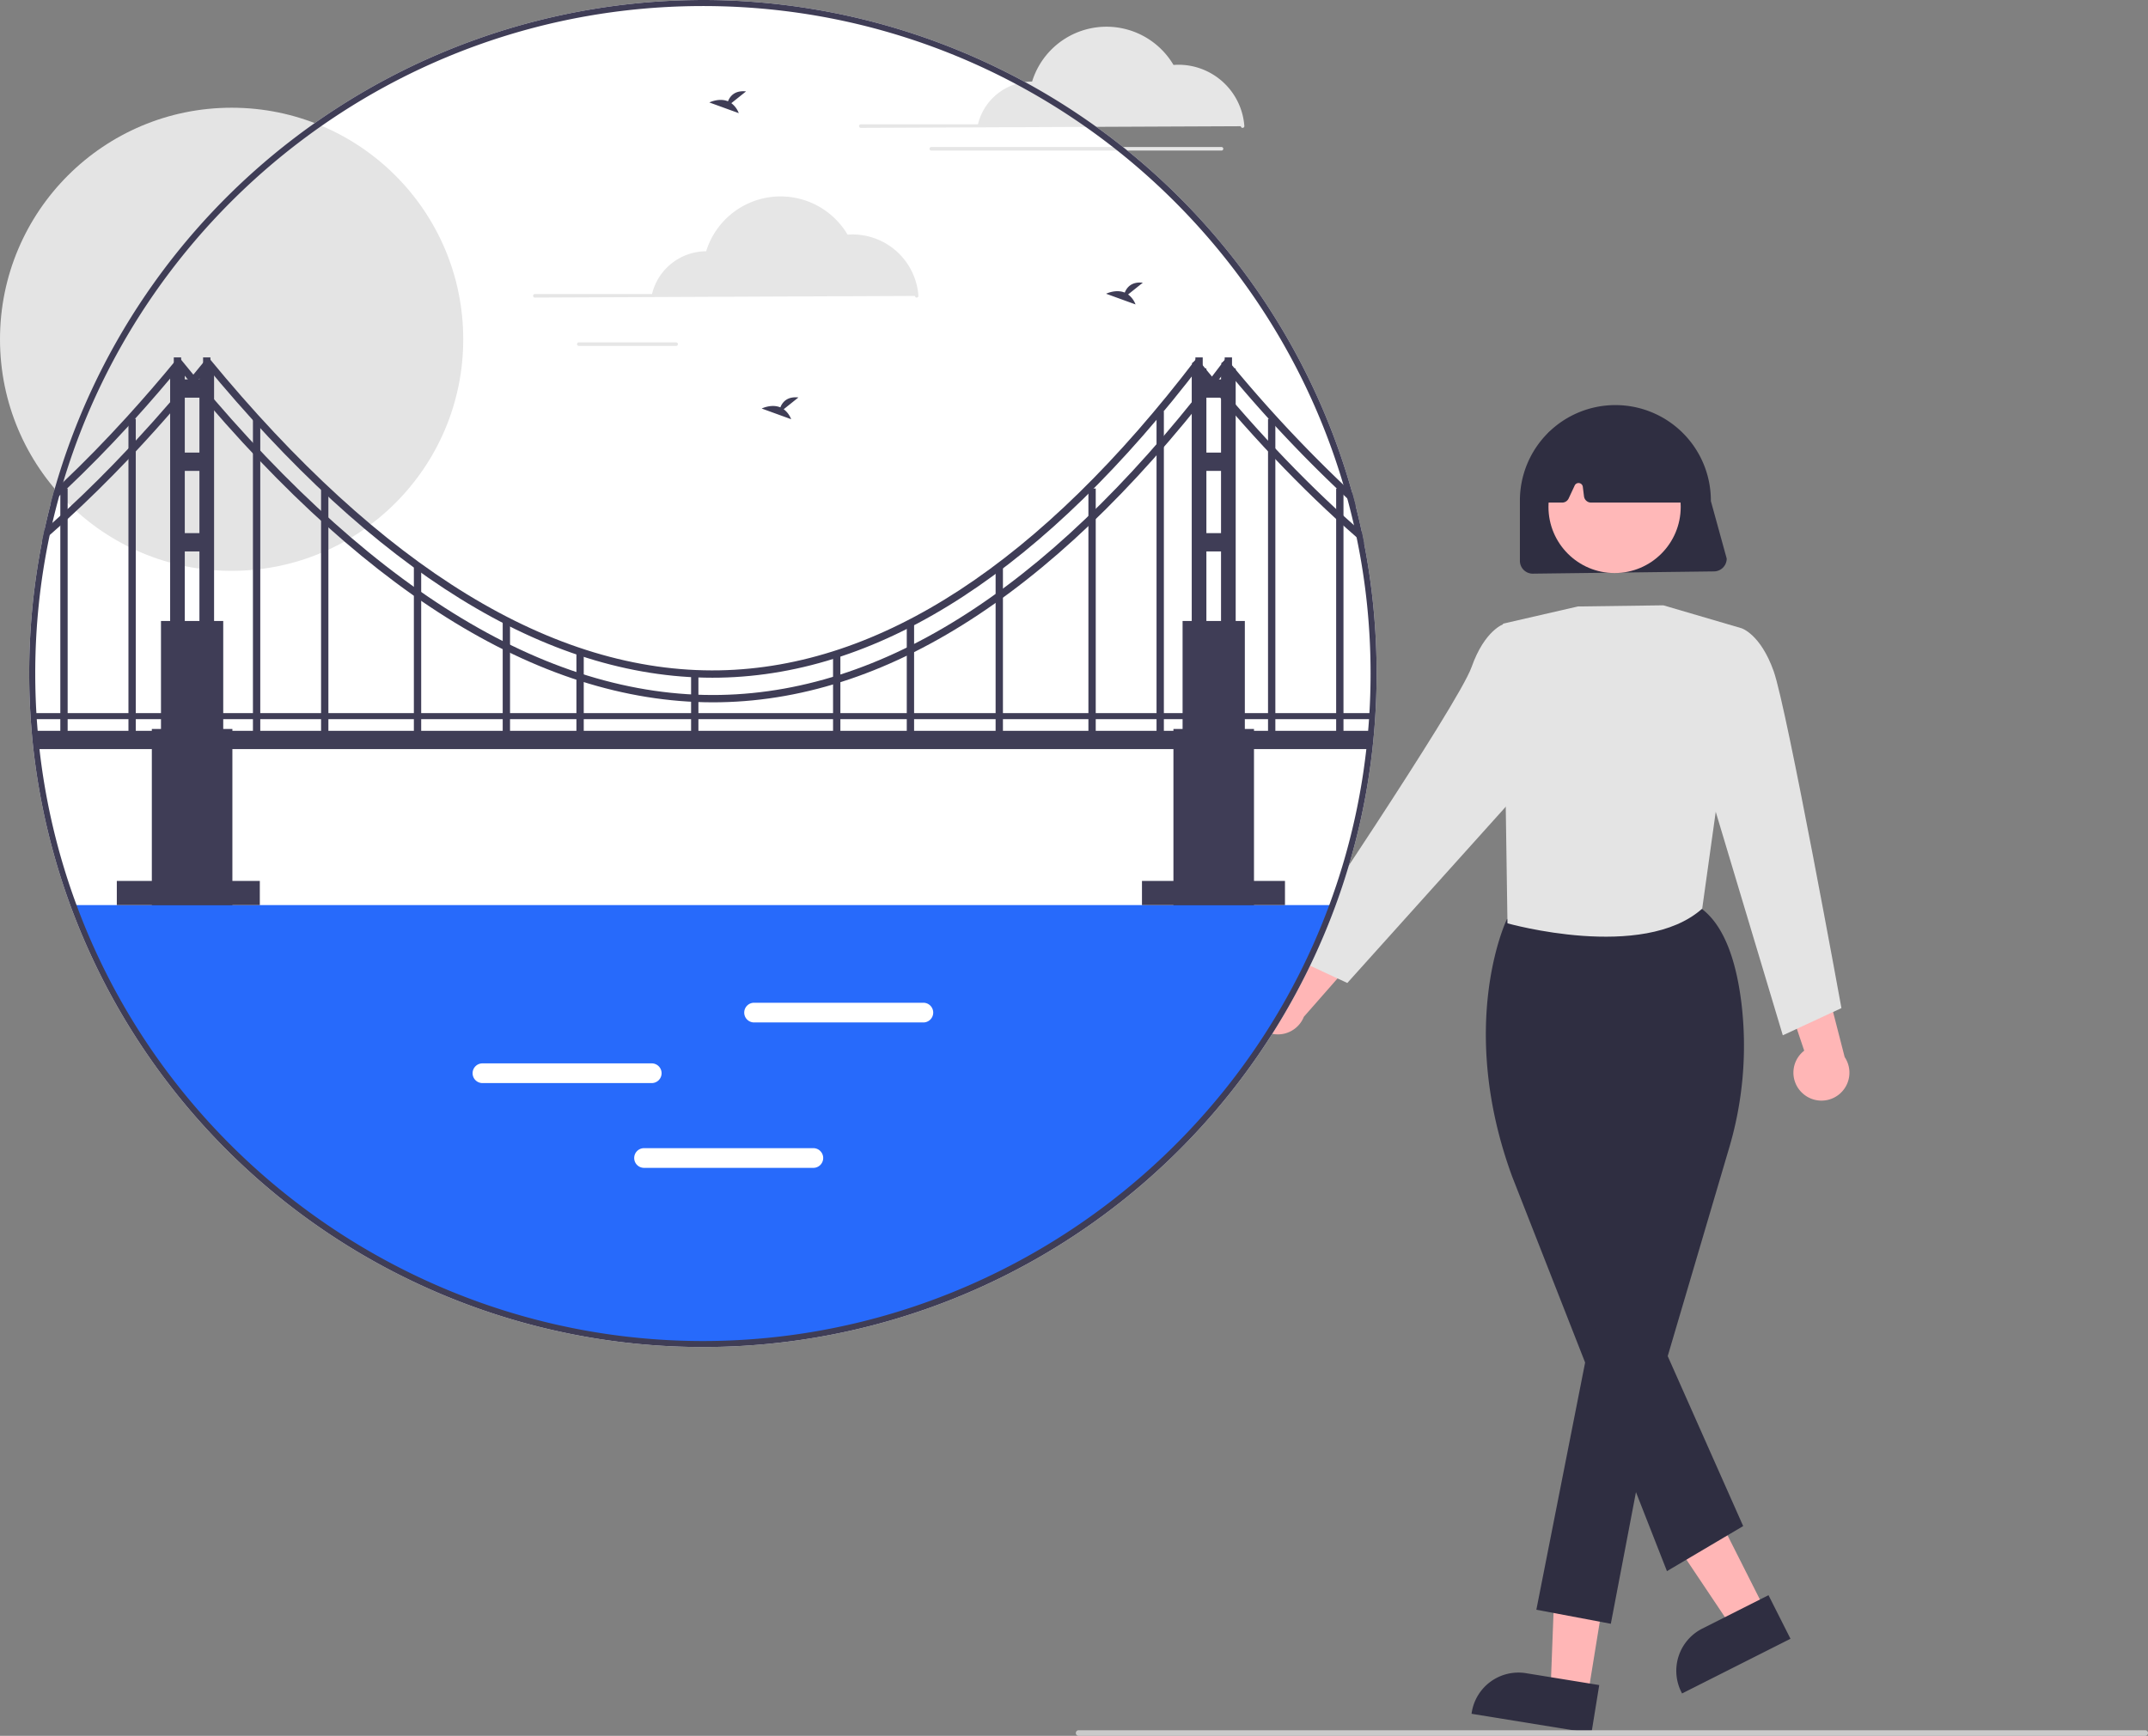 <svg id="a4d9ce11-c706-4741-be3d-81ae8fde7cf6" data-name="Layer 1" xmlns="http://www.w3.org/2000/svg" width="949.016" height="767.116" viewBox="0 0 949.016 767.116"><rect x="0" y="0" width="949.016" height="767.116" fill="#808080" stroke="none"/><path d="M882.708,318.961l-80.034,1a5.673,5.673,0,0,1-5.666-5.666V287.851a42.184,42.184,0,1,1,84.367,0l7,25.443A5.673,5.673,0,0,1,882.708,318.961Z" transform="translate(-125.492 -66.442)" fill="#2f2e41"/><path d="M921.891,549.587a12.287,12.287,0,0,1,.725-18.827l-13.927-41.385,21.938,5.797,9.862,38.411a12.354,12.354,0,0,1-18.598,16.004Z" transform="translate(-125.492 -66.442)" fill="#ffb6b6"/><polygon points="701.503 749.358 685.075 746.693 687.539 682.062 711.784 685.996 701.503 749.358" fill="#ffb6b6"/><path d="M828.601,832.404l-52.968-8.594.109-.67a20.887,20.887,0,0,1,23.961-17.272l.001 0,32.351,5.249Z" transform="translate(-125.492 -66.442)" fill="#2f2e41"/><polygon points="780.006 711.723 765.148 719.219 729.162 665.477 751.091 654.413 780.006 711.723" fill="#ffb6b6"/><path d="M916.555,790.655l-47.908,24.172-.306-.606a20.888,20.888,0,0,1,9.238-28.056l.001-.001,29.261-14.763Z" transform="translate(-125.492 -66.442)" fill="#2f2e41"/><circle cx="713.349" cy="224.032" r="29.213" fill="#ffb8b8"/><path d="M861.973,760.767l-68.417-174.456c-24.486-66.885-2.608-112.983-2.384-113.44l.109-.223.233-.085c2.593-.951,63.759-23.073,86.893-3.641,8.521,7.157,14.076,20.998,16.511,41.136a158.856,158.856,0,0,1-5.657,64.33l-26.951,91.359,33.342,75.112Z" transform="translate(-125.492 -66.442)" fill="#2f2e41"/><polygon points="703.489 586.116 678.782 711.381 711.687 717.585 732.387 609.157 703.489 586.116" fill="#2f2e41"/><path d="M860.387,333.95l-37.769.503-33.062,7.605,1.959,132.424s59.776,16.912,86.031-6.475l17.317-123.943Z" transform="translate(-125.492 -66.442)" fill="#e4e4e4"/><path d="M885.41,351.911l9.454-7.847s8.406,2.485,14.277,19.042,29.922,148.842,29.922,148.842l-25.902,12.026-35.076-116.911Z" transform="translate(-125.492 -66.442)" fill="#e4e4e4"/><path d="M677.851,509.448a12.287,12.287,0,0,1,15.958-10.017l26.326-34.837,7.581,21.387-26.162,29.803a12.354,12.354,0,0,1-23.704-6.336Z" transform="translate(-125.492 -66.442)" fill="#ffb6b6"/><path d="M799.379,350.061l-9.454-7.847s-8.406,2.485-14.277,19.042S694.846,488.821,694.846,488.821l25.902,12.026,85.955-95.634Z" transform="translate(-125.492 -66.442)" fill="#e4e4e4"/><path d="M728.208,306.753q-.494-2.589-1.041-5.161c-.819-3.844-1.718-7.679-2.687-11.479-.481-1.922-.997-3.844-1.522-5.757v-.009a298.061,298.061,0,0,0-275.406-217.682h-.027q-5.726-.227-11.479-.222c-1.05,0-2.1.009-3.141.027a298.015,298.015,0,0,0-283.45,216.756q-.828,2.91-1.575,5.837c-.997,3.835-1.904,7.688-2.75,11.568v.009c-.374,1.735-.73,3.461-1.077,5.197a300.751,300.751,0,0,0-5.659,58.258c0,7.466.276,14.94.828,22.273.08,1.05.16,2.1.249,3.141.214,2.625.481,5.357.792,8.133a297.724,297.724,0,0,0,575.202,69.247q3.083-8.369,5.642-16.907A292.937,292.937,0,0,0,730.54,407.59q.734-4.965,1.29-9.948c.312-2.776.578-5.508.792-8.124.712-8.338,1.077-16.889,1.077-25.423A300.6,300.6,0,0,0,728.208,306.753Z" transform="translate(-125.492 -66.442)" fill="#fff"/><path d="M505.801,122.952a.782.782,0,1,1,0-1.564h51.756a24.735,24.735,0,0,1,23.93-18.904,34.398,34.398,0,0,1,62.478-7.338c.769-.06,1.524-.09,2.249-.09a29.202,29.202,0,0,1,29.044,27.059.782.782,0,0,1-.725.835c-.019.001-.037.002-.056.002a.782.782,0,0,1-.779-.727Z" transform="translate(-125.492 -66.442)" fill="#e6e6e6"/><path d="M665.174,132.977H536.947a.782.782,0,0,1,0-1.564H665.174a.782.782,0,0,1,0,1.564Z" transform="translate(-125.492 -66.442)" fill="#e6e6e6"/><rect x="67.081" y="322.15" width="35.591" height="82.506" fill="#3f3d56"/><rect x="518.438" y="322.15" width="35.591" height="82.506" fill="#3f3d56"/><path d="M714.211,466.426c-41.654,113.223-150.481,193.985-278.165,193.985s-236.511-80.762-278.165-193.985Z" transform="translate(-125.492 -66.442)" fill="#276afb"/><circle cx="102.332" cy="149.938" r="102.332" fill="#e4e4e4"/><path d="M728.208,306.753q-.494-2.589-1.041-5.161c-.819-3.844-1.718-7.679-2.687-11.479-.481-1.922-.997-3.844-1.522-5.757v-.009a298.061,298.061,0,0,0-275.406-217.682h-.027q-5.726-.227-11.479-.222c-1.05,0-2.1.009-3.141.027a298.015,298.015,0,0,0-283.45,216.756q-.828,2.91-1.575,5.837c-.997,3.835-1.904,7.688-2.75,11.568v.009c-.374,1.735-.73,3.461-1.077,5.197a300.751,300.751,0,0,0-5.659,58.258c0,7.466.276,14.94.828,22.273.08,1.05.16,2.1.249,3.141.214,2.625.481,5.357.792,8.133a297.724,297.724,0,0,0,575.202,69.247q3.083-8.369,5.642-16.907A292.937,292.937,0,0,0,730.54,407.59q.734-4.965,1.29-9.948c.312-2.776.578-5.508.792-8.124.712-8.338,1.077-16.889,1.077-25.423A300.6,300.6,0,0,0,728.208,306.753Zm1.753,82.542c-.205,2.589-.471,5.303-.783,8.044q-.56,4.952-1.272,9.877a293.975,293.975,0,0,1-9.352,42.018q-2.55,8.449-5.597,16.729C670.467,581.473,559.183,659.077,436.047,659.077S201.627,581.473,159.137,465.963a293.117,293.117,0,0,1-16.222-68.625c-.312-2.741-.578-5.455-.792-8.053-.089-1.032-.169-2.064-.249-3.106-.534-7.27-.81-14.691-.81-22.086a294.594,294.594,0,0,1,6.389-61.203c.374-1.789.774-3.568,1.174-5.348v-.009q1.415-6.033,3.052-11.977c.151-.552.302-1.103.463-1.646q.213-.788.454-1.575c.267-.961.552-1.913.836-2.856,36.172-120.6,147.598-208.979,279.491-210.35,1.041-.009,2.082-.018,3.123-.018q5.713,0,11.39.214c128.689,4.912,236.529,92.668,271.58,211.337q.881,2.99,1.708,6.015c1.068,3.915,2.056,7.875,2.963,11.853q.601,2.643,1.148,5.312a294.279,294.279,0,0,1,6.193,60.251C731.029,372.548,730.673,381.028,729.961,389.294Z" transform="translate(-125.492 -66.442)" fill="#3f3d56"/><rect x="71.125" y="274.426" width="27.502" height="51.769" fill="#3f3d56"/><rect x="75.17" y="162.8" width="6.471" height="116.479" fill="#3f3d56"/><rect x="88.112" y="162.8" width="6.471" height="116.479" fill="#3f3d56"/><rect x="78.405" y="167.653" width="14.56" height="8.089" fill="#3f3d56"/><rect x="78.405" y="200.009" width="14.56" height="8.089" fill="#3f3d56"/><rect x="78.405" y="235.6" width="14.56" height="8.089" fill="#3f3d56"/><rect x="76.788" y="157.947" width="3.236" height="8.089" fill="#3f3d56"/><rect x="89.73" y="157.947" width="3.236" height="8.089" fill="#3f3d56"/><rect x="522.482" y="274.426" width="27.502" height="51.769" fill="#3f3d56"/><rect x="526.527" y="162.8" width="6.471" height="116.479" fill="#3f3d56"/><rect x="539.469" y="162.8" width="6.471" height="116.479" fill="#3f3d56"/><rect x="529.762" y="167.653" width="14.56" height="8.089" fill="#3f3d56"/><rect x="529.762" y="200.009" width="14.56" height="8.089" fill="#3f3d56"/><rect x="529.762" y="235.6" width="14.56" height="8.089" fill="#3f3d56"/><rect x="528.144" y="157.947" width="3.236" height="8.089" fill="#3f3d56"/><rect x="541.086" y="157.947" width="3.236" height="8.089" fill="#3f3d56"/><path d="M731.296,389.401q-.334,4.071-.792,8.089H141.589q-.454-4.018-.792-8.089Z" transform="translate(-125.492 -66.442)" fill="#3f3d56"/><path d="M440.481,376.816c-77.566,0-157.567-50.378-237.842-149.793L205.156,224.99c80.743,99.996,161.012,150.018,238.534,148.561,75.35-1.377,150.449-51.344,223.211-148.515l2.59,1.94c-73.392,98.011-149.342,148.413-225.742,149.81Q442.116,376.816,440.481,376.816Z" transform="translate(-125.492 -66.442)" fill="#3f3d56"/><path d="M440.235,365.943c-73.267,0-148.827-46.716-224.645-138.908l2.499-2.055c76.247,92.714,152.004,139.017,225.245,137.7,71.102-1.305,141.969-47.618,210.634-137.653l2.573,1.962C587.246,317.848,515.533,364.59,443.393,365.914,442.342,365.933,441.287,365.943,440.235,365.943Z" transform="translate(-125.492 -66.442)" fill="#3f3d56"/><path d="M728.208,306.753c-1.121-.961-2.252-1.931-3.373-2.91q-36.319-31.621-72.825-76.82l2.518-2.029q34.663,42.939,69.158,73.537,1.735,1.548,3.479,3.061Q727.714,304.168,728.208,306.753Z" transform="translate(-125.492 -66.442)" fill="#3f3d56"/><path d="M724.48,290.113q-1.882-1.682-3.755-3.435a596.918,596.918,0,0,1-55.766-59.646l2.501-2.056a603.158,603.158,0,0,0,51.557,55.686c1.317,1.255,2.625,2.483,3.942,3.684v.009C723.483,286.268,724,288.191,724.48,290.113Z" transform="translate(-125.492 -66.442)" fill="#3f3d56"/><rect x="111.752" y="185.089" width="3.236" height="140.296" fill="#3f3d56"/><rect x="141.852" y="215.889" width="3.236" height="109.496" fill="#3f3d56"/><rect x="182.853" y="250.131" width="3.236" height="76.063" fill="#3f3d56"/><rect x="222.103" y="274.426" width="3.236" height="50.96" fill="#3f3d56"/><rect x="254.672" y="288.163" width="3.236" height="38.841" fill="#3f3d56"/><rect x="560.232" y="185.089" width="3.236" height="140.296" fill="#3f3d56"/><rect x="590.333" y="215.889" width="3.236" height="109.496" fill="#3f3d56"/><path d="M219.192,227.023q-16.871,20.889-33.716,38.904-1.629,1.722-3.23,3.426-13.455,14.135-26.865,26.428-1.628,1.495-3.239,2.945c-1.566,1.406-3.124,2.794-4.689,4.164-.365.32-.721.641-1.086.952-.765.667-1.539,1.335-2.314,1.993.347-1.735.703-3.461,1.077-5.197v-.009c.801-.685,1.593-1.388,2.385-2.1.374-.329.739-.658,1.112-.988v-.009q1.762-1.562,3.515-3.168,1.628-1.468,3.239-2.981,13.415-12.427,26.865-26.758c1.077-1.148,2.153-2.296,3.23-3.461q15.59-16.831,31.198-36.172Z" transform="translate(-125.492 -66.442)" fill="#3f3d56"/><path d="M206.245,227.032q-10.558,12.84-21.098,24.497c-.97,1.068-1.931,2.127-2.901,3.177q-13.575,14.802-27.131,27.63-1.495,1.415-2.972,2.794c-.151.151-.312.294-.463.427-.401.383-.801.747-1.201,1.121-.863.81-1.726,1.602-2.598,2.385q.748-2.923,1.575-5.837,1.375-1.255,2.732-2.563c.418-.392.828-.783,1.246-1.183q13.988-13.281,28.004-28.688,11.145-12.253,22.308-25.814Z" transform="translate(-125.492 -66.442)" fill="#3f3d56"/><rect x="56.752" y="185.089" width="3.236" height="140.296" fill="#3f3d56"/><rect x="26.651" y="215.889" width="3.236" height="109.496" fill="#3f3d56"/><rect x="510.976" y="181.854" width="3.236" height="143.532" fill="#3f3d56"/><rect x="480.875" y="215.889" width="3.236" height="109.496" fill="#3f3d56"/><rect x="439.875" y="250.131" width="3.236" height="76.063" fill="#3f3d56"/><rect x="400.624" y="274.426" width="3.236" height="50.96" fill="#3f3d56"/><rect x="368.055" y="288.163" width="3.236" height="38.841" fill="#3f3d56"/><rect x="305.331" y="297.711" width="3.236" height="29.293" fill="#3f3d56"/><path d="M413.441,545.08H338.645a4.352,4.352,0,1,1,0-8.704h74.795a4.352,4.352,0,1,1,0,8.704Z" transform="translate(-125.492 -66.442)" fill="#fff"/><path d="M533.448,518.287H458.653a4.352,4.352,0,1,1,0-8.704H533.448a4.352,4.352,0,1,1,0,8.704Z" transform="translate(-125.492 -66.442)" fill="#fff"/><path d="M484.838,582.55H410.043a4.352,4.352,0,1,1,0-8.704h74.795a4.352,4.352,0,0,1,0,8.704Z" transform="translate(-125.492 -66.442)" fill="#fff"/><path d="M361.801,197.952a.782.782,0,1,1,0-1.564h51.756a24.735,24.735,0,0,1,23.93-18.904,34.398,34.398,0,0,1,62.478-7.338c.769-.06,1.524-.09,2.249-.09a29.202,29.202,0,0,1,29.044,27.059.782.782,0,0,1-.725.835c-.019.001-.037.002-.056.002a.782.782,0,0,1-.779-.727Z" transform="translate(-125.492 -66.442)" fill="#e6e6e6"/><path d="M424.222,219.314h-43.003a.782.782,0,0,1,0-1.564h43.003a.782.782,0,1,1,0,1.564Z" transform="translate(-125.492 -66.442)" fill="#e6e6e6"/><path d="M448.601,112.037l6.502-5.201c-5.051-.557-7.127,2.198-7.976,4.378-3.946-1.639-8.242.509-8.242.509l13.01,4.723A9.845,9.845,0,0,0,448.601,112.037Z" transform="translate(-125.492 -66.442)" fill="#3f3d56"/><path d="M471.737,247.293l6.502-5.201c-5.051-.557-7.127,2.198-7.976,4.378-3.946-1.639-8.242.509-8.242.509l13.01,4.723A9.845,9.845,0,0,0,471.737,247.293Z" transform="translate(-125.492 -66.442)" fill="#3f3d56"/><path d="M623.899,196.572l6.502-5.201c-5.051-.557-7.127,2.198-7.976,4.378-3.946-1.639-8.242.509-8.242.509l13.01,4.723A9.845,9.845,0,0,0,623.899,196.572Z" transform="translate(-125.492 -66.442)" fill="#3f3d56"/><rect x="51.611" y="389.306" width="63.179" height="10.678" fill="#3f3d56"/><rect x="504.54" y="389.306" width="63.179" height="10.678" fill="#3f3d56"/><rect x="14.73" y="315.146" width="591.546" height="2.67" fill="#3f3d56"/><path d="M1073.271,833.558H602.042a1.237,1.237,0,0,1,0-2.474H1073.271a1.237,1.237,0,1,1,0,2.474Z" transform="translate(-125.492 -66.442)" fill="#cacaca"/><path d="M869.283,288.547H828.451a3.153,3.153,0,0,1-3.124-2.758l-.529-4.229a1.889,1.889,0,0,0-3.586-.564l-2.677,5.735a3.16,3.16,0,0,1-2.853,1.816h-6.202a3.147,3.147,0,0,1-3.134-3.448l2.446-25.545a3.172,3.172,0,0,1,1.799-2.564c18.7-8.73,37.663-8.719,56.362.033a3.153,3.153,0,0,1,1.781,2.416l3.664,25.511a3.147,3.147,0,0,1-3.116,3.596Z" transform="translate(-125.492 -66.442)" fill="#2f2e41"/></svg>